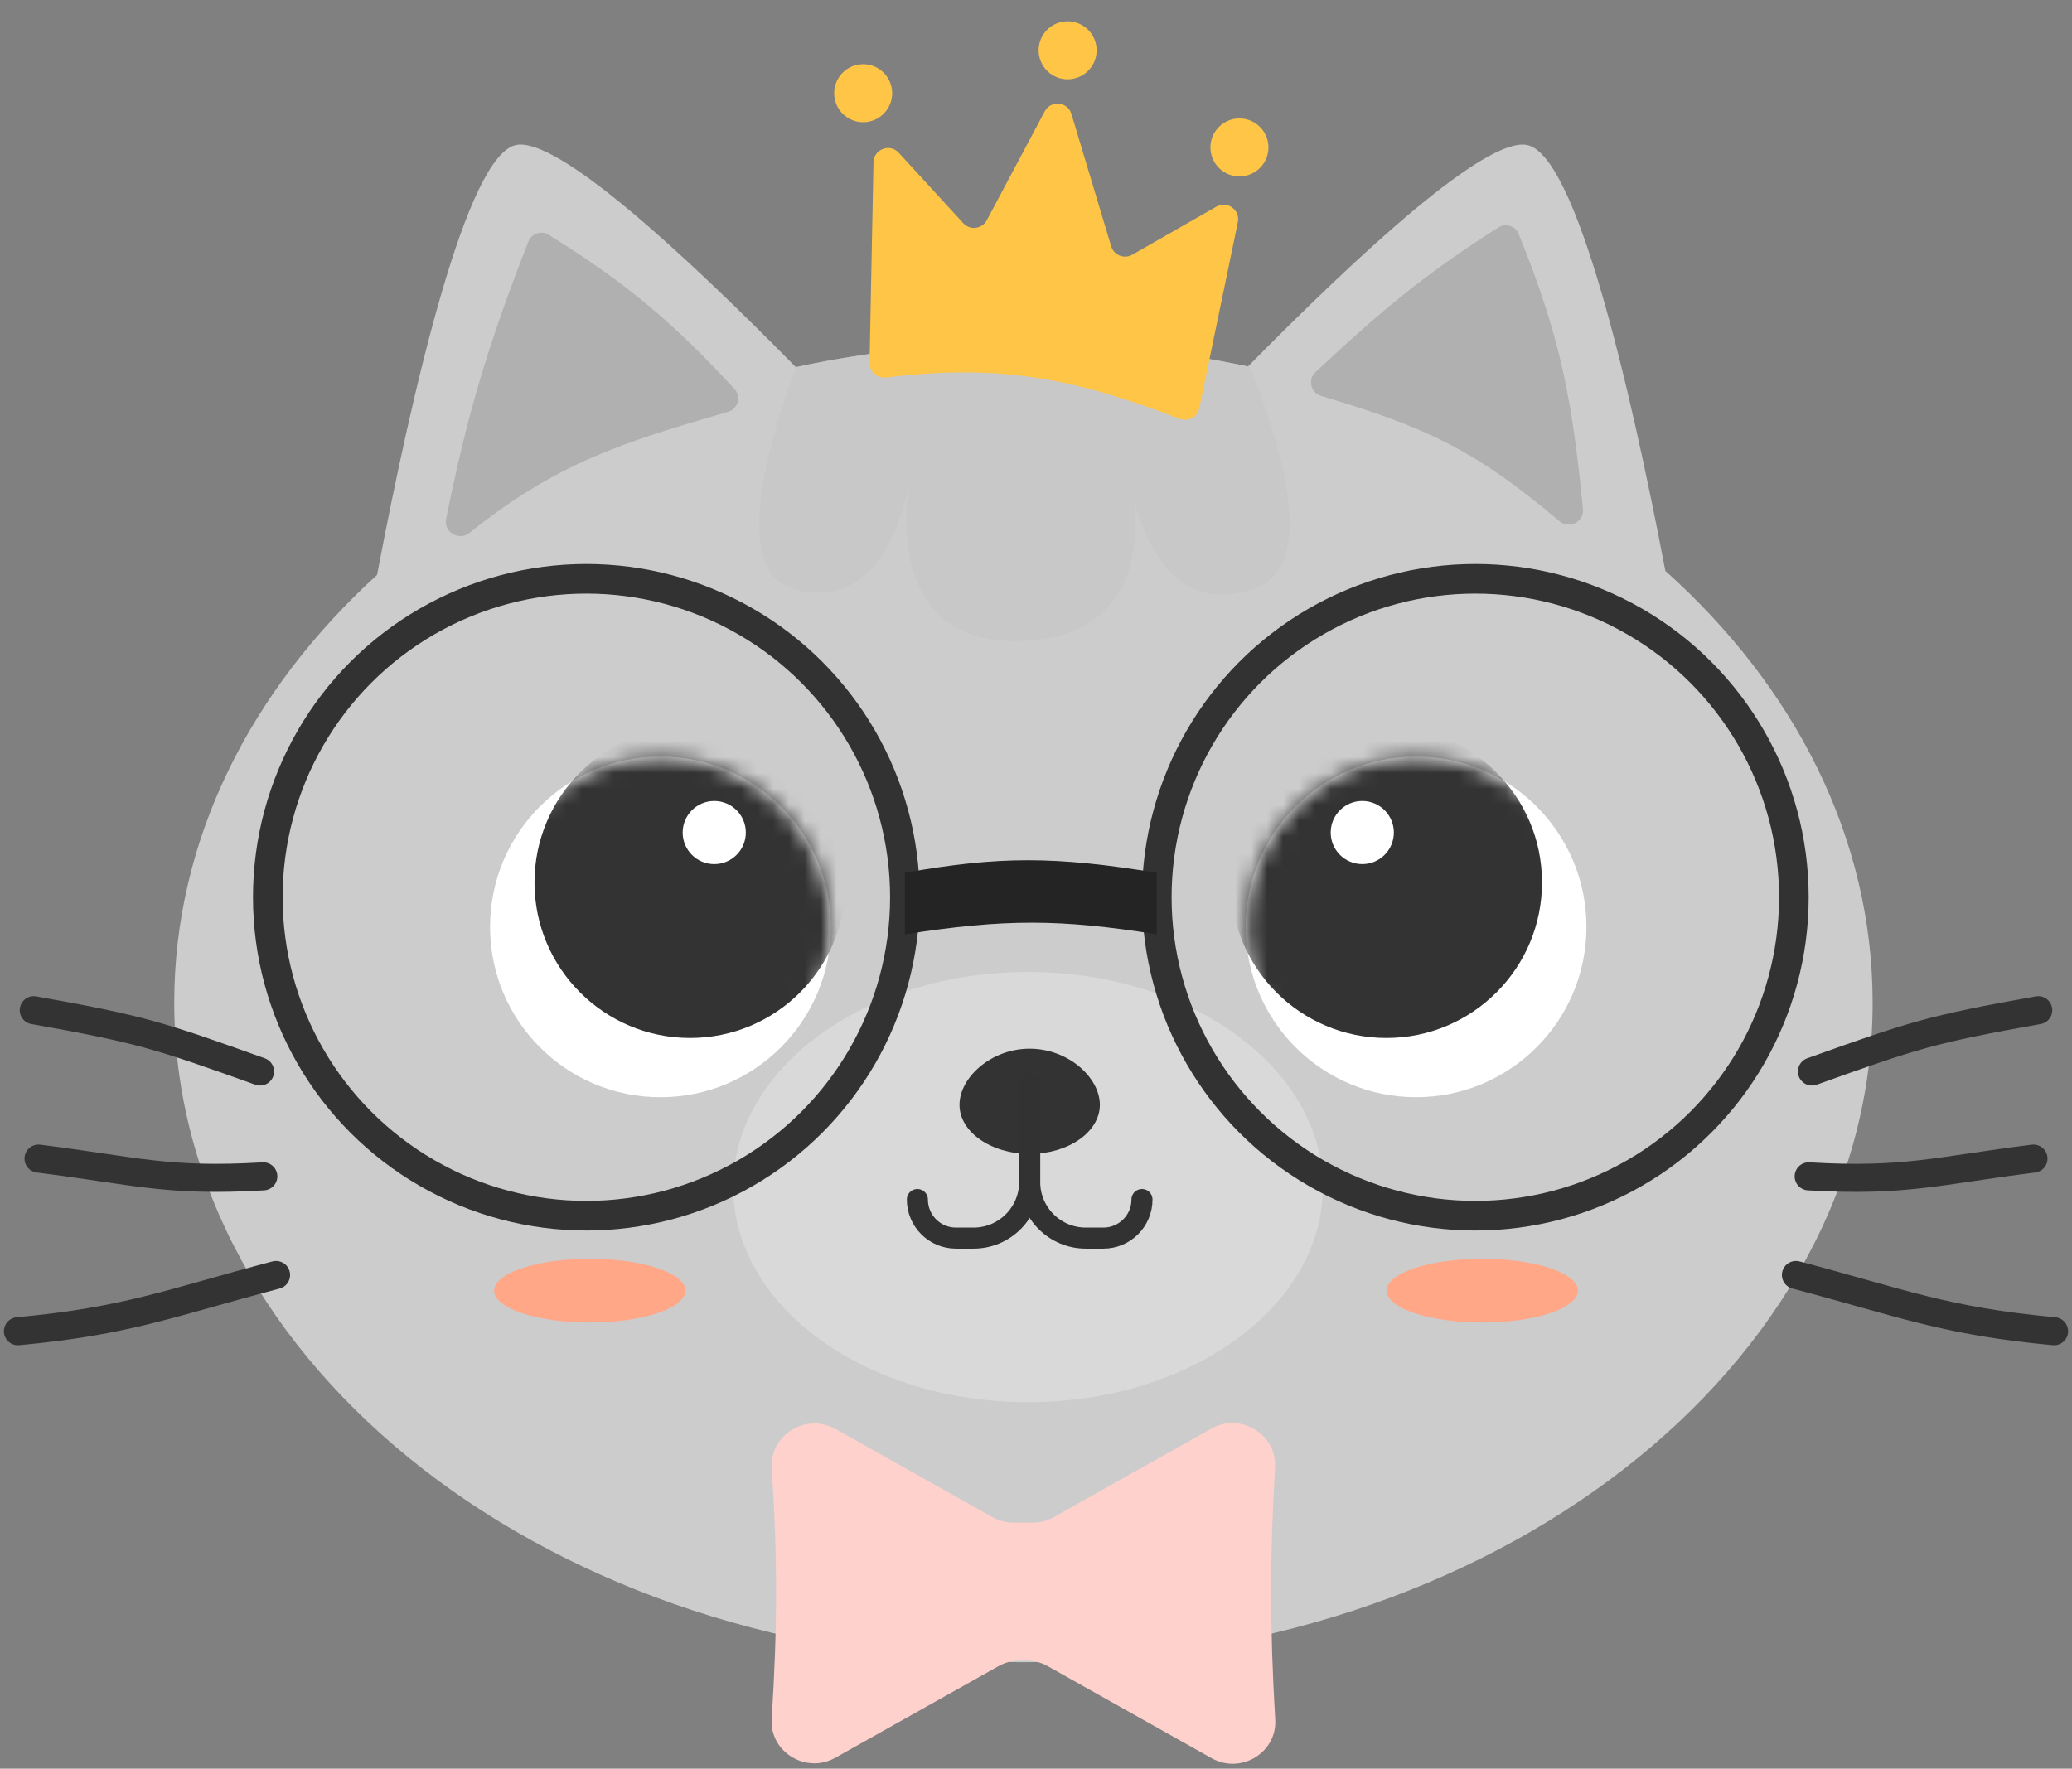 <svg width="130" height="111" viewBox="0 0 130 111" fill="none" xmlns="http://www.w3.org/2000/svg">
<rect x="0" y="0" width="130" height="111" fill="#808080" stroke="none"/>
<path fill-rule="evenodd" clip-rule="evenodd" d="M49.931 23.039C42.737 15.726 34.98 8.624 32.402 9.097C29.29 9.667 25.893 24.329 23.657 36.081C15.722 43.309 10.932 52.683 10.932 62.927C10.932 85.787 34.786 104.318 64.212 104.318C93.638 104.318 117.492 85.787 117.492 62.927C117.492 52.563 112.589 43.089 104.487 35.828C102.25 24.119 98.879 9.663 95.79 9.097C93.217 8.625 85.484 15.7 78.301 22.998C73.814 22.045 69.089 21.536 64.212 21.536C59.265 21.536 54.476 22.059 49.931 23.039Z" fill="#CCCCCC"/>
<g style="mix-blend-mode:multiply">
<path fill-rule="evenodd" clip-rule="evenodd" d="M49.94 23.038C47.794 28.918 46.125 35.911 49.803 36.962C54.671 38.353 56.417 33.242 56.989 30.578C56.621 33.711 56.666 40.575 64.212 40.216C71.019 39.891 71.497 34.593 71.162 31.417C71.915 34.282 73.859 38.549 78.621 36.962C82.553 35.651 80.718 28.721 78.371 22.927C78.348 22.951 78.325 22.975 78.301 22.998C73.814 22.045 69.089 21.536 64.212 21.536C59.269 21.536 54.482 22.059 49.94 23.038Z" fill="#C4C4C4" fill-opacity="0.6"/>
</g>
<path d="M113.684 67.246C120.01 64.984 121.106 64.605 127.881 63.398" stroke="#333333" stroke-width="1.761" stroke-linecap="round" stroke-linejoin="round"/>
<path d="M112.68 80.015C119.263 81.752 122.006 82.913 128.875 83.546" stroke="#333333" stroke-width="1.761" stroke-linecap="round" stroke-linejoin="round"/>
<path d="M113.48 73.826C119.531 74.183 121.541 73.469 127.583 72.712" stroke="#333333" stroke-width="1.761" stroke-linecap="round" stroke-linejoin="round"/>
<path d="M16.316 67.246C9.99 64.984 8.894 64.605 2.119 63.398" stroke="#333333" stroke-width="1.761" stroke-linecap="round" stroke-linejoin="round"/>
<path d="M17.32 80.015C10.737 81.752 7.994 82.913 1.125 83.546" stroke="#333333" stroke-width="1.761" stroke-linecap="round" stroke-linejoin="round"/>
<path d="M16.52 73.826C10.469 74.183 8.459 73.469 2.417 72.712" stroke="#333333" stroke-width="1.761" stroke-linecap="round" stroke-linejoin="round"/>
<circle cx="41.437" cy="58.17" r="10.69" fill="white"/>
<mask id="mask0_303_2" style="mask-type:alpha" maskUnits="userSpaceOnUse" x="30" y="47" width="23" height="22">
<circle cx="41.437" cy="58.17" r="10.69" fill="white"/>
</mask>
<g mask="url(#mask0_303_2)">
<circle cx="43.296" cy="55.381" r="9.761" fill="#333333"/>
</g>
<circle cx="44.813" cy="52.25" r="1.981" fill="white"/>
<circle cx="10.69" cy="10.69" r="10.69" transform="matrix(-1 0 0 1 99.536 47.479)" fill="white"/>
<mask id="mask1_303_2" style="mask-type:alpha" maskUnits="userSpaceOnUse" x="78" y="47" width="22" height="22">
<circle cx="10.69" cy="10.69" r="10.69" transform="matrix(-1 0 0 1 99.536 47.479)" fill="white"/>
</mask>
<g mask="url(#mask1_303_2)">
<circle cx="9.761" cy="9.761" r="9.761" transform="matrix(-1 0 0 1 96.748 45.62)" fill="#333333"/>
</g>
<circle cx="1.981" cy="1.981" r="1.981" transform="matrix(-1 0 0 1 87.452 50.268)" fill="white"/>
<ellipse cx="64.5" cy="74.5" rx="18.5" ry="13.5" fill="white" fill-opacity="0.25"/>
<path d="M69.007 69.336C69.007 71.038 67.035 72.418 64.603 72.418C62.172 72.418 60.2 71.038 60.2 69.336C60.2 67.634 62.172 65.814 64.603 65.814C67.035 65.814 69.007 67.634 69.007 69.336Z" fill="#333333"/>
<path d="M64.603 68.015V74.18C64.603 76.125 63.026 77.702 61.081 77.702H59.98C58.642 77.702 57.558 76.618 57.558 75.281V75.281" stroke="#323232" stroke-width="1.321" stroke-linecap="round" stroke-linejoin="round"/>
<path d="M64.603 68.015V74.18C64.603 76.125 66.181 77.702 68.126 77.702H69.227C70.564 77.702 71.649 76.618 71.649 75.281V75.281" stroke="#323232" stroke-width="1.321" stroke-linecap="round" stroke-linejoin="round"/>
<path d="M27.987 32.576C29.287 26.142 30.546 21.814 33.152 15.159C33.351 14.651 33.962 14.446 34.425 14.734C39.475 17.878 42.252 20.285 46.082 24.408C46.526 24.886 46.306 25.662 45.681 25.844C39.055 27.767 34.939 29.047 29.46 33.442C28.805 33.967 27.821 33.398 27.987 32.576Z" fill="#B0B0B0"/>
<path d="M99.319 31.95C98.655 25.354 98.024 21.432 95.284 14.682C95.08 14.179 94.469 13.983 94.011 14.275C89.433 17.187 86.82 19.348 82.533 23.357C82.035 23.822 82.234 24.652 82.887 24.847C89.391 26.788 92.469 28.169 97.845 32.709C98.456 33.225 99.399 32.745 99.319 31.95Z" fill="#B0B0B0"/>
<path d="M66.11 95.215C65.709 95.44 65.254 95.558 64.791 95.558H63.59C63.127 95.558 62.672 95.44 62.271 95.215L52.418 89.681C50.572 88.644 48.286 90.059 48.421 92.129C48.789 97.774 48.781 102.226 48.415 107.873C48.28 109.94 50.564 111.351 52.408 110.315L62.656 104.56C63.057 104.335 63.512 104.216 63.975 104.216H64.406C64.869 104.216 65.324 104.335 65.725 104.56L76.023 110.343C77.858 111.374 80.131 109.983 80.01 107.926C79.677 102.24 79.662 97.77 79.998 92.087C80.12 90.025 77.841 88.626 76.003 89.659L66.11 95.215Z" fill="#FFD1CD"/>
<circle cx="1.821" cy="1.821" r="1.821" transform="matrix(-0.993 0.114 0.114 0.993 79.365 7.237)" fill="#FFC547"/>
<circle cx="1.821" cy="1.821" r="1.821" transform="matrix(-0.993 0.114 0.114 0.993 68.585 1.141)" fill="#FFC547"/>
<circle cx="1.821" cy="1.821" r="1.821" transform="matrix(-0.993 0.114 0.114 0.993 55.757 3.834)" fill="#FFC547"/>
<path d="M77.665 13.944L75.245 25.617C75.13 26.17 74.543 26.485 74.016 26.284C67.349 23.735 62.776 22.823 55.597 23.692C55.041 23.76 54.546 23.323 54.557 22.763L54.804 10.184C54.821 9.362 55.831 8.98 56.386 9.586L60.439 14.009C60.864 14.472 61.619 14.376 61.914 13.821L65.548 6.99C65.93 6.272 66.99 6.377 67.224 7.156L69.717 15.457C69.885 16.018 70.532 16.276 71.04 15.986L76.321 12.969C77.002 12.58 77.824 13.176 77.665 13.944Z" fill="#FFC547"/>
<ellipse cx="37" cy="81" rx="6" ry="2" fill="#FFA787"/>
<ellipse cx="93" cy="81" rx="6" ry="2" fill="#FFA787"/>
<circle cx="36.789" cy="56.31" r="19.986" stroke="#323232" stroke-width="1.859"/>
<circle cx="92.564" cy="56.31" r="19.986" stroke="#323232" stroke-width="1.859"/>
<path d="M56.775 54.774C62.728 53.715 66.221 53.734 72.578 54.774V58.635C66.507 57.669 63.045 57.655 56.775 58.635V54.774Z" fill="#242424"/>
</svg>
